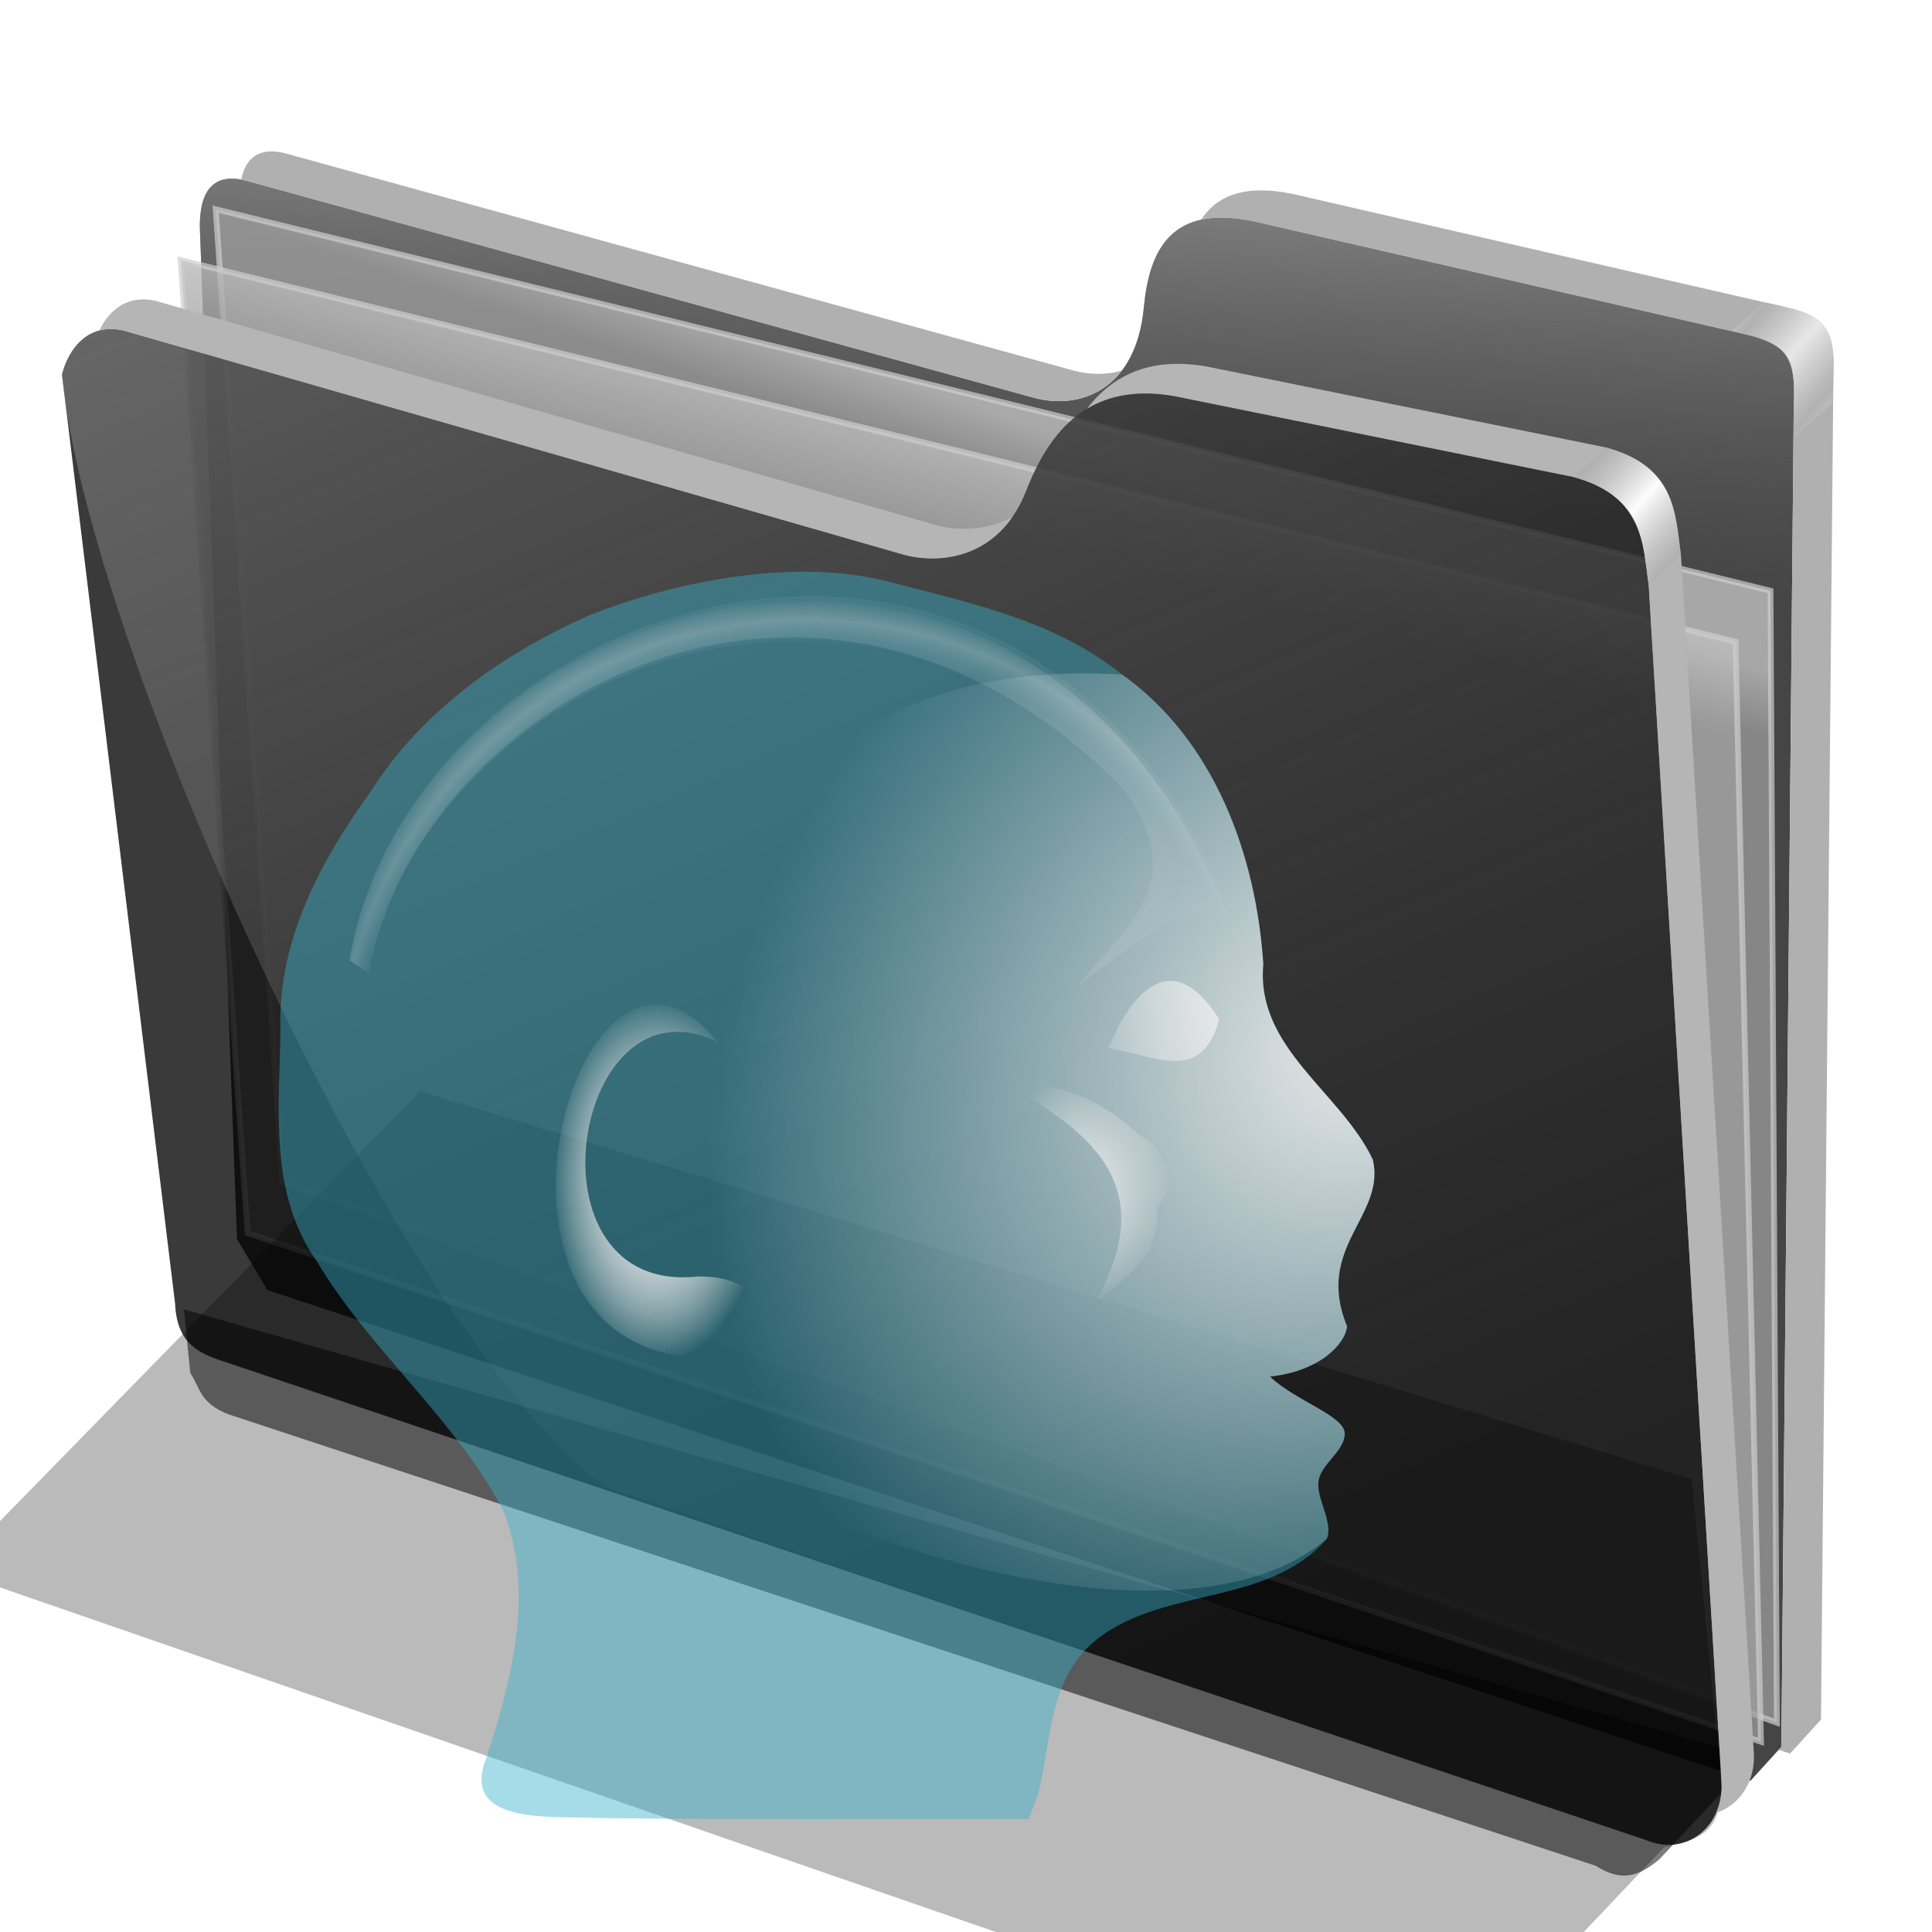 <?xml version="1.0" encoding="UTF-8" standalone="no"?>
<!-- Created with Inkscape (http://www.inkscape.org/) -->

<svg
   xmlns:dc="http://purl.org/dc/elements/1.1/"
   xmlns:cc="http://creativecommons.org/ns#"
   xmlns:rdf="http://www.w3.org/1999/02/22-rdf-syntax-ns#"
   xmlns:svg="http://www.w3.org/2000/svg"
   xmlns="http://www.w3.org/2000/svg"
   xmlns:xlink="http://www.w3.org/1999/xlink"
   xmlns:sodipodi="http://sodipodi.sourceforge.net/DTD/sodipodi-0.dtd"
   xmlns:inkscape="http://www.inkscape.org/namespaces/inkscape"
   id="svg2"
   sodipodi:version="0.32"
   inkscape:version="0.91 r13725"
   width="256"
   height="256"
   sodipodi:docname="folder-user-anonim.svg"
   version="1.1">
  <defs
     id="defs5">
    <linearGradient
       id="linearGradient5185"
       inkscape:collect="always">
      <stop
         id="stop5187"
         stop-color="#ececec"
         stop-opacity="0" />
      <stop
         offset="0.908"
         id="stop5191"
         stop-color="#b2dae5"
         stop-opacity="0" />
      <stop
         id="stop5193"
         offset="0.957"
         stop-color="#ececec"
         stop-opacity="0.224" />
      <stop
         id="stop5189"
         offset="1"
         stop-color="#ececec"
         stop-opacity="0" />
    </linearGradient>
    <linearGradient
       inkscape:collect="always"
       id="linearGradient2784">
      <stop
         id="stop2786"
         stop-color="#ececec"
         stop-opacity="1" />
      <stop
         offset="1"
         id="stop2788"
         stop-color="#ececec"
         stop-opacity="0" />
    </linearGradient>
    <radialGradient
       inkscape:collect="always"
       xlink:href="#linearGradient2784"
       id="radialGradient2837"
       gradientUnits="userSpaceOnUse"
       gradientTransform="matrix(-1.978,1.821,1.461,1.587,340.885,12.254)"
       cx="9.369"
       cy="50.05"
       fx="9.369"
       fy="50.05"
       r="35.98" />
    <radialGradient
       inkscape:collect="always"
       xlink:href="#linearGradient2784"
       id="radialGradient2839"
       gradientUnits="userSpaceOnUse"
       gradientTransform="matrix(-1.352,-8.4323059e-8,-5.8112846e-8,0.932,407.227,47.862)"
       cx="65.931"
       cy="42.24"
       fx="65.931"
       fy="42.24"
       r="42.943" />
    <radialGradient
       inkscape:collect="always"
       xlink:href="#linearGradient5185"
       id="radialGradient2843"
       gradientUnits="userSpaceOnUse"
       gradientTransform="matrix(-1.512,-0.13,-0.131,1.528,425.417,12.032)"
       cx="63.27"
       cy="74.26"
       fx="63.27"
       fy="74.26"
       r="42.943" />
    <linearGradient
       inkscape:collect="always"
       xlink:href="#linearGradient2784"
       id="linearGradient2845"
       gradientUnits="userSpaceOnUse"
       gradientTransform="matrix(-1.352,0,0,1.352,235.869,42.849)"
       x1="-105.86"
       y1="47.723"
       x2="-87.62"
       y2="51.643" />
    <radialGradient
       inkscape:collect="always"
       xlink:href="#linearGradient2784"
       id="radialGradient2847"
       gradientUnits="userSpaceOnUse"
       gradientTransform="matrix(-1.352,0,0,2.296,225.937,-17.743)"
       cx="-55.16"
       cy="63.743"
       fx="-55.16"
       fy="63.743"
       r="10.498" />
    <radialGradient
       inkscape:collect="always"
       xlink:href="#linearGradient2784"
       id="radialGradient2851"
       gradientUnits="userSpaceOnUse"
       gradientTransform="matrix(-1.352,0,0,1.763,225.937,14.188)"
       cx="-96.77"
       cy="65.58"
       fx="-96.77"
       fy="65.58"
       r="8.833" />
    <linearGradient
       inkscape:collect="always"
       id="linearGradient4167">
      <stop
         id="stop4169"
         stop-color="#adadad"
         stop-opacity="0.624" />
      <stop
         offset="1"
         id="stop4171"
         stop-color="#ffffff"
         stop-opacity="0.973" />
    </linearGradient>
    <linearGradient
       id="linearGradient4223"
       inkscape:collect="always">
      <stop
         id="stop4225"
         stop-color="#bebebe"
         stop-opacity="0.803" />
      <stop
         id="stop4227"
         offset="1"
         stop-color="#9f9f9f"
         stop-opacity="0.732" />
    </linearGradient>
    <linearGradient
       id="linearGradient4211"
       inkscape:collect="always">
      <stop
         id="stop4213"
         stop-color="#9f9f9f"
         stop-opacity="0.634" />
      <stop
         id="stop4215"
         offset="1"
         stop-color="#696969"
         stop-opacity="0" />
    </linearGradient>
    <linearGradient
       id="linearGradient4171"
       inkscape:collect="always">
      <stop
         id="stop4173"
         stop-color="#b2b2b2"
         stop-opacity="0.624" />
      <stop
         id="stop4175"
         offset="1"
         stop-color="#ffffff"
         stop-opacity="0.698" />
    </linearGradient>
    <linearGradient
       id="linearGradient4142"
       inkscape:collect="always">
      <stop
         id="stop4144"
         stop-color="#909090"
         stop-opacity="0.519" />
      <stop
         id="stop4146"
         offset="1"
         stop-color="#696969"
         stop-opacity="0" />
    </linearGradient>
    <linearGradient
       gradientUnits="userSpaceOnUse"
       y2="324.36"
       x2="278.75"
       y1="63.25"
       x1="165.74"
       id="linearGradient4148"
       xlink:href="#linearGradient4142"
       inkscape:collect="always" />
    <filter
       height="1.1"
       y="-0.05"
       width="1.056"
       x="-0.028"
       id="filter4160"
       inkscape:collect="always"
       color-interpolation-filters="sRGB">
      <feGaussianBlur
         id="feGaussianBlur4162"
         stdDeviation="3.563"
         inkscape:collect="always" />
    </filter>
    <linearGradient
       spreadMethod="reflect"
       gradientUnits="userSpaceOnUse"
       y2="114.16"
       x2="387.93"
       y1="106.85"
       x1="379.78"
       id="linearGradient4177"
       xlink:href="#linearGradient4167"
       inkscape:collect="always" />
    <linearGradient
       gradientTransform="translate(26.809,-26.383)"
       y2="114.16"
       x2="387.93"
       y1="108.46"
       x1="381.27"
       spreadMethod="reflect"
       gradientUnits="userSpaceOnUse"
       id="linearGradient4207"
       xlink:href="#linearGradient4171"
       inkscape:collect="always" />
    <linearGradient
       gradientUnits="userSpaceOnUse"
       y2="125.1"
       x2="281.1"
       y1="61.711"
       x1="284.7"
       id="linearGradient4217"
       xlink:href="#linearGradient4211"
       inkscape:collect="always" />
    <linearGradient
       gradientUnits="userSpaceOnUse"
       y2="103.09"
       x2="255.7"
       y1="93.26"
       x1="259.02"
       id="linearGradient4229"
       xlink:href="#linearGradient4223"
       inkscape:collect="always" />
    <linearGradient
       gradientUnits="userSpaceOnUse"
       y2="117.29"
       x2="258.99"
       y1="102.54"
       x1="262.84"
       id="linearGradient4237"
       xlink:href="#linearGradient4223"
       inkscape:collect="always" />
    <filter
       height="1.136"
       y="-0.068"
       width="1.049"
       x="-0.024"
       id="filter4257"
       inkscape:collect="always"
       color-interpolation-filters="sRGB">
      <feGaussianBlur
         id="feGaussianBlur4259"
         stdDeviation="2.754"
         inkscape:collect="always" />
    </filter>
    <radialGradient
       inkscape:collect="always"
       xlink:href="#linearGradient2784"
       id="radialGradient4196"
       gradientUnits="userSpaceOnUse"
       gradientTransform="matrix(-1.352,0,0,2.296,225.937,-17.743)"
       cx="-55.16"
       cy="63.743"
       fx="-55.16"
       fy="63.743"
       r="10.498" />
  </defs>
  <sodipodi:namedview
     inkscape:window-height="1056"
     inkscape:window-width="1920"
     inkscape:pageshadow="2"
     inkscape:pageopacity="0"
     guidetolerance="10.0"
     gridtolerance="10.0"
     objecttolerance="10.0"
     borderopacity="1.0"
     bordercolor="#666666"
     pagecolor="#ffffff"
     id="base"
     width="256"
     height="256"
     inkscape:zoom="3.3984375"
     inkscape:cx="128"
     inkscape:cy="128"
     inkscape:window-x="0"
     inkscape:window-y="0"
     inkscape:current-layer="svg2"
     showgrid="false"
     inkscape:window-maximized="1" />
  <g
     transform="matrix(0.771,0,0,0.771,-81.379,-21.822)"
     id="g4261">
    <path
       d="m 137.158,253.333 1.093,10.929 c 1.695,2.564 1.625,5.182 6.557,7.104 l 234.99,77.596 c 4.362,2.76 7.274,1.936 10.911,-1.093 l 16.393,-17.486 z"
       id="path4239"
       inkscape:connector-curvature="0"
       sodipodi:nodetypes="ccccccc"
       stroke-opacity="1"
       fill="#000000"
       filter="url(#filter4257)"
       fill-rule="evenodd"
       stroke="none"
       stroke-linejoin="miter"
       fill-opacity="0.514"
       stroke-linecap="butt"
       stroke-width="1" />
    <path
       d="M 146.277,241.277 139.894,67.34 c -0.054,-6.438 2.499,-9.417 7.979,-7.979 l 135.106,37.234 c 8.126,2.326 17.809,-1.267 19.149,-15.426 0.936,-9.894 4.671,-17.67 18.617,-14.894 l 85.638,19.681 c 6.411,1.511 7.818,4.448 7.447,11.702 l -2.128,230.851 -5.319,5.851 -254.867,-84.342 z"
       id="path4198"
       inkscape:connector-curvature="0"
       sodipodi:nodetypes="ccccsccccccc"
       stroke-opacity="1"
       fill="#000000"
       fill-rule="evenodd"
       stroke="none"
       stroke-linejoin="miter"
       fill-opacity="0.73"
       stroke-linecap="butt"
       stroke-width="1" />
    <path
       sodipodi:nodetypes="ccccsccccccc"
       inkscape:connector-curvature="0"
       id="path4209"
       d="M 146.277,241.277 139.894,67.34 c -0.054,-6.438 2.499,-9.417 7.979,-7.979 l 135.106,37.234 c 8.126,2.326 17.809,-1.267 19.149,-15.426 0.936,-9.894 4.671,-17.67 18.617,-14.894 l 85.638,19.681 c 6.411,1.511 7.818,4.448 7.447,11.702 l -2.128,230.851 -5.319,5.851 -254.867,-84.342 z"
       stroke-opacity="1"
       fill="url(#linearGradient4217)"
       fill-rule="evenodd"
       stroke="none"
       stroke-linejoin="miter"
       fill-opacity="1"
       stroke-linecap="butt"
       stroke-width="1" />
    <path
       inkscape:connector-curvature="0"
       id="path4221"
       d="m 142.623,64.262 267.213,65.574 1.093,194.536 -256.831,-92.896 z"
       sodipodi:nodetypes="ccccc"
       stroke-opacity="0.705"
       fill="url(#linearGradient4229)"
       fill-rule="evenodd"
       stroke="#cecece"
       stroke-linejoin="miter"
       fill-opacity="1"
       stroke-linecap="butt"
       stroke-width="1" />
    <path
       d="m 136.612,73.005 267.213,65.574 4.372,189.071 -260.109,-87.432 z"
       id="path4219"
       inkscape:connector-curvature="0"
       stroke-opacity="0.705"
       fill="url(#linearGradient4237)"
       fill-rule="evenodd"
       stroke="#cecece"
       stroke-linejoin="miter"
       fill-opacity="1"
       stroke-linecap="butt"
       stroke-width="1" />
    <path
       d="m 116.204,92.685 c 1.132,-4.541 4.635,-9.034 10.687,-7.545 L 261.111,123.704 c 6.481,1.636 16.363,0.332 20.833,-11.111 4.009,-10.262 10.874,-18.78 25.463,-16.204 l 68.519,13.889 c 12.253,3.29 11.967,11.681 12.963,18.519 l 12.5,205.556 c 0.65,7.443 -5.751,13.213 -12.963,10.185 L 144.907,262.593 c -4.922,-1.559 -8.94,-3.097 -9.259,-10.185 z"
       id="path4138"
       inkscape:connector-curvature="0"
       sodipodi:nodetypes="cccscccccccc"
       stroke-opacity="1"
       fill="#000000"
       fill-rule="evenodd"
       stroke="none"
       stroke-linejoin="miter"
       fill-opacity="0.77"
       stroke-linecap="butt"
       stroke-width="1" />
    <path
       sodipodi:nodetypes="cccsccccccc"
       inkscape:connector-curvature="0"
       id="path4140"
       d="m 116.204,92.685 c 1.132,-4.541 4.635,-9.034 10.687,-7.545 L 261.111,123.704 c 6.481,1.636 16.363,0.332 20.833,-11.111 4.009,-10.262 10.874,-18.78 25.463,-16.204 l 68.519,13.889 c 12.253,3.29 11.967,11.681 12.963,18.519 l 12.5,205.556 c 0.65,7.443 -5.751,13.213 -12.963,10.185 L 209.722,283.889 C 173.765,257.83 120.359,138.216 116.204,92.685 Z"
       stroke-opacity="1"
       fill="url(#linearGradient4148)"
       fill-rule="evenodd"
       stroke="none"
       stroke-linejoin="miter"
       fill-opacity="1"
       stroke-linecap="butt"
       stroke-width="1" />
    <path
       d="m 177.778,215.833 -80.556,82.407 255.556,88.426 38.75,-40.871 c 4.635,-1.302 9.968,-1.381 9.861,-10.981 L 396.296,282.5 Z"
       id="path4150"
       inkscape:connector-curvature="0"
       sodipodi:nodetypes="ccccccc"
       stroke-opacity="1"
       fill="#000000"
       filter="url(#filter4160)"
       fill-rule="evenodd"
       stroke="none"
       stroke-linejoin="miter"
       fill-opacity="0.273"
       stroke-linecap="butt"
       stroke-width="1" />
    <path
       inkscape:connector-curvature="0"
       d="m 130.297,79.758 c -3.737,-0.059 -6.271,2.374 -7.662,5.354 1.245,-0.331 2.659,-0.363 4.256,0.029 l 134.221,38.562 c 5.499,1.388 13.442,0.658 18.455,-6.582 -4.306,2.386 -9.166,2.433 -12.9,1.49 L 132.447,80.047 c -0.757,-0.186 -1.473,-0.278 -2.15,-0.289 z m 177.547,11.074 c -7.107,0.029 -11.993,3.152 -15.514,7.738 3.827,-2.318 8.719,-3.304 15.078,-2.182 l 68.518,13.889 c 12.253,3.29 11.967,11.682 12.963,18.52 l 12.5,205.555 c 0.175,2.008 -0.176,3.885 -0.904,5.51 4.096,-1.288 6.901,-5.556 6.461,-10.602 l -12.5,-205.557 c -0.996,-6.838 -0.71,-15.227 -12.963,-18.518 L 312.963,91.297 c -1.824,-0.322 -3.527,-0.471 -5.119,-0.465 z"
       id="path4164"
       stroke-opacity="1"
       fill="#b5b5b5"
       fill-rule="evenodd"
       stroke="none"
       stroke-linejoin="miter"
       fill-opacity="1"
       stroke-linecap="butt"
       stroke-width="1" />
    <path
       id="path4169"
       d="m 375.926,110.277 c 12.253,3.29 11.967,11.682 12.963,18.52 2.184,-2.058 3.134,-2.713 5.557,-5.094 -0.996,-6.838 -0.71,-15.227 -12.963,-18.518 -2.398,2.288 -2.992,2.799 -5.557,5.092 z"
       inkscape:connector-curvature="0"
       sodipodi:nodetypes="ccccc"
       stroke-opacity="1"
       fill="url(#linearGradient4177)"
       fill-rule="evenodd"
       stroke="none"
       stroke-linejoin="miter"
       fill-opacity="1"
       stroke-linecap="butt"
       stroke-width="1" />
    <path
       inkscape:connector-curvature="0"
       d="m 151.904,54.332 c -2.674,0.112 -4.278,1.802 -4.9,4.838 0.282,0.052 0.57,0.113 0.869,0.191 l 135.105,37.234 c 5.412,1.549 11.51,0.467 15.379,-4.605 -2.772,0.802 -5.762,0.728 -8.57,-0.076 L 154.682,54.682 c -1.027,-0.27 -1.954,-0.384 -2.777,-0.35 z m 170.883,6.701 c -5.399,-0.127 -8.737,1.853 -10.814,5.035 2.347,-0.519 5.228,-0.496 8.771,0.209 l 85.639,19.68 c 6.411,1.511 7.818,4.449 7.447,11.703 l -2.129,230.85 -0.475,0.521 1.965,0.65 5.318,-5.852 2.129,-230.852 c 0.371,-7.255 -1.036,-10.19 -7.447,-11.701 L 327.553,61.596 c -1.743,-0.347 -3.327,-0.529 -4.766,-0.562 z"
       id="path4200"
       stroke-opacity="1"
       fill="#b0b0b0"
       fill-rule="evenodd"
       stroke="none"
       stroke-linejoin="miter"
       fill-opacity="1"
       stroke-linecap="butt"
       stroke-width="1" />
    <path
       sodipodi:nodetypes="ccccc"
       inkscape:connector-curvature="0"
       d="m 403.124,85.141 c 12.402,2.867 10.717,4.984 10.703,18.468 2.184,-2.058 4.251,-3.752 6.674,-6.133 0.485,-12.137 1.005,-14.994 -11.898,-17.245 -2.398,2.288 -2.914,2.617 -5.479,4.91 z"
       id="path4205"
       stroke-opacity="1"
       fill="url(#linearGradient4207)"
       fill-rule="evenodd"
       stroke="none"
       stroke-linejoin="miter"
       fill-opacity="1"
       stroke-linecap="butt"
       stroke-width="1" />
  </g>
  <g
     id="g5195"
     transform="translate(-213.362,27.887)">
    <path
       sodipodi:nodetypes="cccccccccczccccccccc"
       id="path1875"
       d="m 350.933,209.817 c 1.678,-6.732 1.338,-14.522 6.869,-19.71 8.764,-7.967 23.392,-4.857 31.374,-14.109 0.888,-2.215 -1.452,-5.327 -1.097,-7.653 0.355,-2.325 3.406,-3.864 3.468,-6.246 0.063,-2.382 -6.592,-4.366 -9.898,-7.581 6.642,-0.728 10.002,-4.346 10.2,-6.683 -4.327,-10.479 5.173,-14.614 3.416,-22.074 -4.225,-8.928 -15.55,-14.783 -14.507,-25.884 -0.949,-14.483 -6.479,-29.668 -18.699,-38.381 -8.807,-6.999 -18.852,-9.174 -30.88,-12.297 -12.028,-3.123 -27.651,-0.365 -39.867,4.502 -11.345,5.078 -21.892,12.464 -28.686,23.075 -6.636,9.185 -12.4,19.723 -12.105,31.402 -0.078,10.443 -1.649,21.927 4.783,30.991 7.066,11.905 18.297,20.828 24.745,33.104 4.177,10.715 1.178,22.218 -2.202,32.677 -3.785,9.226 9.26,7.71 14.754,8.065 19.02,0.237 38.043,0.089 57.065,0.131 0.422,-1.11 0.844,-2.22 1.266,-3.33 z"
       inkscape:connector-curvature="0"
       style="fill:#34b0cb;fill-opacity:0.445" />
    <path
       d="m 389.176,175.999 c 0.888,-2.215 -1.452,-5.327 -1.097,-7.653 0.355,-2.325 3.406,-3.864 3.468,-6.246 0.063,-2.382 -6.592,-4.366 -9.898,-7.581 6.642,-0.728 10.002,-4.346 10.2,-6.683 -4.327,-10.479 5.173,-14.614 3.416,-22.074 -4.225,-8.928 -15.55,-14.783 -14.507,-25.884 -0.949,-14.483 -6.479,-29.668 -18.699,-38.381 -70.783,-4.418 -66.48,83.191 -61.378,101.284 32.989,18.693 72.221,27.073 88.495,13.217 z"
       id="path2814"
       sodipodi:nodetypes="cccccccccc"
       inkscape:connector-curvature="0"
       style="fill:url(#radialGradient2837);fill-opacity:1" />
    <path
       sodipodi:nodetypes="cccccc"
       id="path1882"
       d="m 356.275,102.642 c 6.372,-4.451 12.409,-10.241 19.863,-10.363 C 348.742,24.098 267.772,50.764 259.984,98.756 l 2.591,1.727 c 5.387,-33.766 57.911,-65.929 99.529,-23.965 9.541,12.809 -0.11,18.764 -5.829,26.124 z"
       inkscape:connector-curvature="0"
       style="opacity:0.529;fill:url(#radialGradient2839);fill-opacity:1;fill-rule:evenodd;stroke:none;stroke-width:1;stroke-linecap:butt;stroke-linejoin:miter;stroke-opacity:1" />
    <path
       sodipodi:nodetypes="cccccc"
       id="path2780"
       d="m 355.965,103.261 c 6.372,-4.451 12.409,-10.241 19.863,-10.363 C 348.432,24.717 267.462,51.383 259.674,99.375 l 2.591,1.727 c 5.387,-33.766 57.911,-65.929 99.529,-23.965 9.541,12.809 -0.11,18.764 -5.829,26.124 z"
       inkscape:connector-curvature="0"
       style="opacity:1;fill:url(#radialGradient2843);fill-opacity:1;fill-rule:evenodd;stroke:none;stroke-width:1;stroke-linecap:butt;stroke-linejoin:miter;stroke-opacity:1" />
    <path
       sodipodi:nodetypes="ccc"
       id="path2782"
       d="m 374.907,107.147 c -2.322,9.011 -9.161,4.47 -14.681,3.886 2.655,-6.6 8.129,-14.198 14.681,-3.886 z"
       inkscape:connector-curvature="0"
       stroke-miterlimit="4"
       style="fill:url(#linearGradient2845);fill-opacity:1;fill-rule:evenodd;stroke:none;stroke-width:0;stroke-linecap:butt;stroke-linejoin:miter;stroke-miterlimit:4;stroke-dasharray:none;stroke-opacity:1" />
    <path
       sodipodi:nodetypes="cccc"
       id="path2792"
       d="m 308.41,110.17 c -19.262,-9.367 -26.012,33.658 -2.591,31.089 11.171,-0.202 10.496,10.227 0.864,10.795 -34.759,-0.741 -16.498,-64.877 1.727,-41.884 z"
       inkscape:connector-curvature="0"
       stroke-miterlimit="4"
       style="fill:url(#radialGradient4196);fill-opacity:1;fill-rule:evenodd;stroke:none;stroke-width:0;stroke-linecap:butt;stroke-linejoin:miter;stroke-miterlimit:4;stroke-dasharray:none;stroke-opacity:1" />
    <path
       d="m 308.41,110.17 c -19.262,-9.367 -26.012,33.658 -2.591,31.089 11.171,-0.202 10.496,10.227 0.864,10.795 -34.759,-0.741 -16.498,-64.877 1.727,-41.884 z"
       id="path2802"
       sodipodi:nodetypes="cccc"
       inkscape:connector-curvature="0"
       stroke-miterlimit="4"
       style="fill:url(#radialGradient2847);fill-opacity:1;fill-rule:evenodd;stroke:none;stroke-width:0;stroke-linecap:butt;stroke-linejoin:miter;stroke-miterlimit:4;stroke-dasharray:none;stroke-opacity:1" />
    <path
       sodipodi:nodetypes="ccccc"
       id="path2804"
       d="m 358.499,144.713 c 3.926,-3.28 8.678,-5.941 8.204,-12.522 2.778,-3.167 1.008,-8.06 -2.159,-9.5 -6.11,-5.731 -11.531,-6.885 -18.999,-7.772 10.898,6.641 22.241,13.06 12.954,29.794 z"
       inkscape:connector-curvature="0"
       stroke-miterlimit="4"
       style="fill:url(#radialGradient2851);fill-opacity:1;fill-rule:evenodd;stroke:none;stroke-width:0;stroke-linecap:butt;stroke-linejoin:miter;stroke-miterlimit:4;stroke-dasharray:none;stroke-opacity:1" />
  </g>
  <g
     id="text4257"
     transform="translate(16.898,1.796)"
     stroke-opacity="1"
     font-family="sans-serif"
     fill="#000000"
     stroke="none"
     font-style="normal"
     word-spacing="0"
     stroke-linejoin="miter"
     line-height="125%"
     fill-opacity="1"
     font-weight="normal"
     stroke-linecap="butt"
     stroke-width="1"
     letter-spacing="0"
     font-size="7.5">
    <path
       inkscape:connector-curvature="0"
       d="m 8.979,-9.016 -1.003,2.721 2.01,0 -1.007,-2.721 z m -0.417,-0.729 0.839,0 2.084,5.468 -0.769,0 -0.498,-1.403 -2.465,0 -0.498,1.403 -0.78,0 2.087,-5.468 z"
       id="path4262" />
    <path
       inkscape:connector-curvature="0"
       d="m 13.018,-9.136 0,2.054 0.93,0 q 0.516,0 0.798,-0.267 0.282,-0.267 0.282,-0.762 0,-0.491 -0.282,-0.758 -0.282,-0.267 -0.798,-0.267 l -0.93,0 z m -0.74,-0.608 1.67,0 q 0.919,0 1.388,0.417 0.472,0.414 0.472,1.216 0,0.809 -0.472,1.223 -0.469,0.414 -1.388,0.414 l -0.93,0 0,2.197 -0.74,0 0,-5.468 z"
       id="path4264" />
  </g>
</svg>
